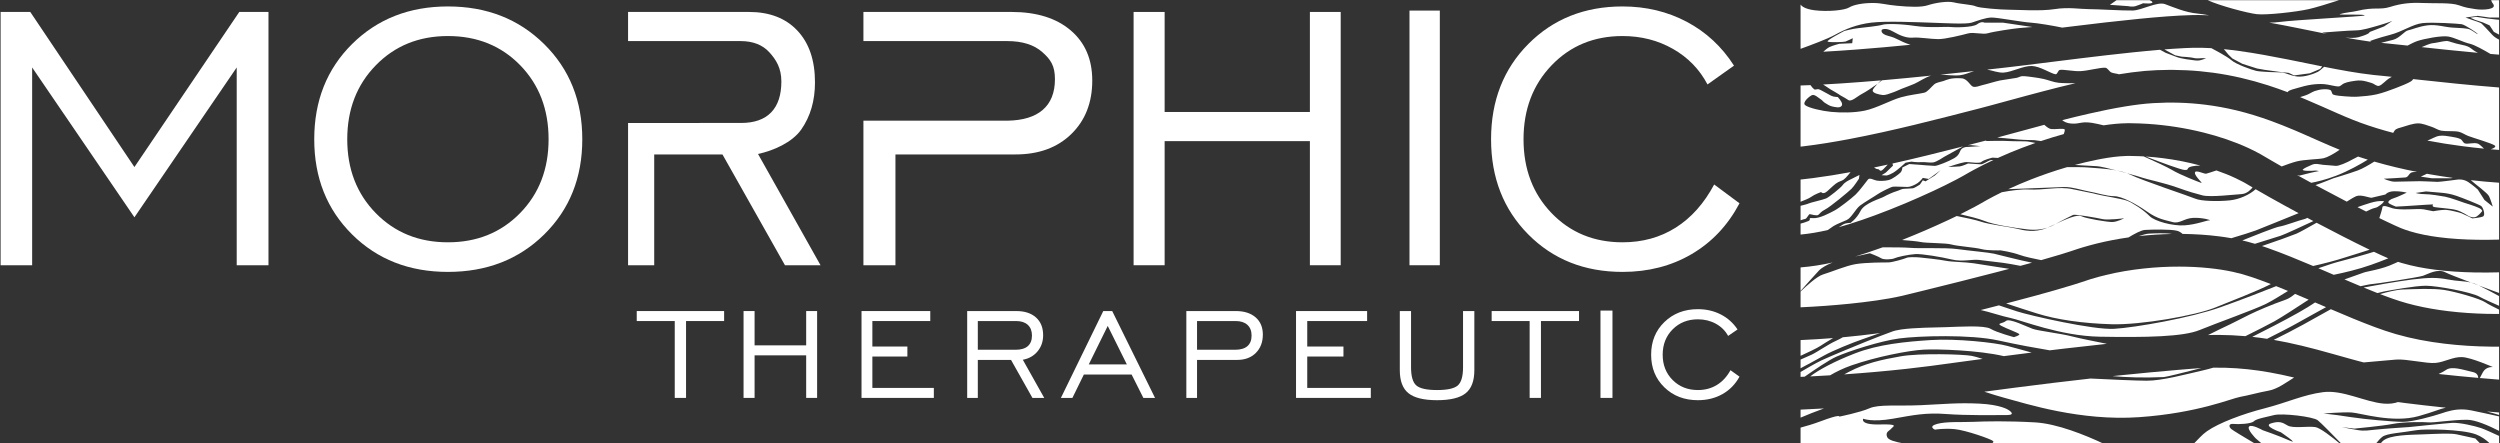 <svg version="1.2" baseProfile="tiny-ps" xmlns="http://www.w3.org/2000/svg" viewBox="0 0 1680 298" width="1680" height="298">
	<rect x="0" y="0" width="1680" height="298" fill="#333333" stroke="none"/>
	<title>morphic white-svg</title>
	<style>
		tspan { white-space:pre }
		.shp0 { fill: none } 
		.shp1 { fill: #ffffff } 
	</style>
	<path id="MorphicTx-Logo---White" class="shp0" d="M-30 -40L1697.65 -40L1697.65 332.68L-30 332.68L-30 -40Z" />
	<g id="Layer">
		<path id="Layer" class="shp1" d="M0.41 178.24L0.41 8.03L20.34 8.03L90.33 112.26L160.8 8.03L180.42 8.03L180.42 178.24L159.07 178.24L159.07 45.34L90.33 146.02L21.6 45.34L21.6 178.24L0.41 178.24L0.41 178.24Z" />
		<path id="Layer" fill-rule="evenodd" class="shp1" d="M301 182.72C274.99 182.72 253.52 174.31 236.58 157.51C219.64 140.7 211.17 119.4 211.17 93.6C211.17 67.7 219.67 46.35 236.65 29.54C253.65 12.73 275.09 4.33 301 4.33C327.01 4.33 348.56 12.76 365.66 29.62C382.75 46.47 391.3 67.8 391.3 93.6C391.3 119.4 382.78 140.7 365.74 157.51C348.69 174.31 327.12 182.72 301 182.72ZM301 162.83C320.51 162.83 336.66 156.3 349.46 143.25C362.25 130.19 368.65 113.64 368.65 93.6C368.65 73.45 362.28 56.86 349.53 43.8C336.79 30.75 320.61 24.22 301 24.22C281.49 24.22 265.34 30.77 252.55 43.88C239.75 56.98 233.35 73.56 233.35 93.6C233.35 113.64 239.75 130.19 252.55 143.25C265.34 156.3 281.49 162.83 301 162.83Z" />
		<path id="Layer" fill-rule="evenodd" class="shp1" d="M580.22 27.61L580.22 8.03L679.65 8.03C696.51 8.03 709.78 12.14 719.46 20.37C729.15 28.59 734 39.84 734 54.13C734 68.93 729.31 80.91 719.93 90.06C710.56 99.2 698.08 103.78 682.48 103.78L601.74 103.78L601.74 178.24L580.22 178.24L580.22 81.11L675.78 81.11C676.32 81.11 676.86 81.1 677.4 81.09C687.49 80.87 695.2 78.51 700.52 74.02C706.12 69.29 708.92 62.35 708.92 53.2C708.92 44.26 706.12 40.07 700.52 35.09C694.92 30.1 687.03 27.61 676.88 27.61L601.74 27.61L601.74 27.61L580.22 27.61L580.22 27.61Z" />
		<path id="Layer" fill-rule="evenodd" class="shp1" d="M422.06 27.61L422.06 8.03L503.28 8.03C517.14 8.03 528 12.22 535.87 20.6C543.74 28.98 547.67 40.56 547.67 55.36C547.67 67.7 544.59 78.26 538.43 87.05C532.27 95.84 519.49 101.31 509.39 103.47L551.4 178.24L527.5 178.24L485.49 103.78L439.63 103.78L439.63 178.24L422.06 178.24L422.06 82.64L498.01 82.63C506.9 82.63 513.64 80.26 518.21 75.54C522.79 70.81 525.08 63.87 525.08 54.72C525.08 45.78 521.53 40.07 516.96 35.09C512.38 30.1 505.94 27.61 497.65 27.61L439.63 27.61L439.65 27.61L422.06 27.61L422.06 27.61Z" />
		<path id="Layer" class="shp1" d="M761.78 178.24L761.78 8.03L782.63 8.03L782.63 75.25L880.25 75.25L880.25 8.03L900.95 8.03L900.95 178.24L880.25 178.24L880.25 94.84L782.63 94.84L782.63 178.24L761.78 178.24L761.78 178.24Z" />
		<path id="Layer" class="shp1" d="M947.18 7.11L967.56 7.11L967.56 178.24L947.18 178.24L947.18 7.11Z" />
		<path id="Layer" class="shp1" d="M1151.93 123.98L1168.95 136.62C1161.11 151.42 1150.38 162.8 1136.76 170.77C1123.15 178.74 1107.68 182.72 1090.35 182.72C1064.76 182.72 1043.64 174.31 1026.98 157.51C1010.33 140.7 1002 119.4 1002 93.6C1002 67.7 1010.35 46.35 1027.06 29.54C1043.77 12.73 1064.87 4.33 1090.35 4.33C1106.13 4.33 1120.52 7.78 1133.52 14.66C1146.51 21.55 1157.09 31.36 1165.24 44.11L1147.44 56.75C1142.08 46.58 1134.34 38.61 1124.23 32.86C1114.12 27.1 1102.83 24.22 1090.35 24.22C1071.16 24.22 1055.28 30.77 1042.69 43.88C1030.11 56.98 1023.81 73.56 1023.81 93.6C1023.81 113.64 1030.11 130.19 1042.69 143.25C1055.28 156.3 1071.16 162.83 1090.35 162.83C1103.76 162.83 1115.67 159.54 1126.09 152.96C1136.51 146.38 1145.12 136.72 1151.93 123.98Z" />
	</g>
	<g id="Layer">
		<path id="Layer" class="shp1" d="M453.43 267.39L453.43 215.74L427.89 215.74L427.89 209.03L486.61 209.03L486.61 215.74L461.02 215.74L461.02 267.39L453.43 267.39L453.43 267.39Z" />
		<path id="Layer" class="shp1" d="M499.67 267.39L499.67 209.03L507.08 209.03L507.08 232.08L541.75 232.08L541.75 209.03L549.1 209.03L549.1 267.39L541.75 267.39L541.75 238.79L507.08 238.79L507.08 267.39L499.67 267.39L499.67 267.39Z" />
		<path id="Layer" class="shp1" d="M578.94 267.39L578.94 209.03L625.14 209.03L625.14 215.74L586.23 215.74L586.23 232.87L609.76 232.87L609.76 239.59L586.23 239.59L586.23 260.68L627.54 260.68L627.54 267.39L578.94 267.39L578.94 267.39Z" />
		<path id="Layer" fill-rule="evenodd" class="shp1" d="M649.95 267.39L649.95 209.03L682.95 209.03C688.58 209.03 692.99 210.47 696.19 213.34C699.39 216.21 700.99 220.18 700.99 225.26C700.99 229.49 699.74 233.11 697.24 236.12C694.73 239.13 691.43 241.01 687.33 241.75L701.72 267.39L693.79 267.39L679.41 241.86L657.09 241.86L657.09 267.39L649.95 267.39ZM682.48 235.04C686.1 235.04 688.83 234.23 690.69 232.61C692.55 230.98 693.48 228.61 693.48 225.47C693.48 222.41 692.55 220.02 690.69 218.31C688.83 216.6 686.22 215.74 682.85 215.74L657.09 215.74L657.09 235.04L682.48 235.04Z" />
		<path id="Layer" fill-rule="evenodd" class="shp1" d="M741.4 209.03L747.4 209.03L776.18 267.39L768.34 267.39L760.45 251.69L728.35 251.69L720.66 267.39L712.93 267.39L741.4 209.03ZM731.66 244.87L757.24 244.87L744.4 219.02L731.66 244.87Z" />
		<path id="Layer" fill-rule="evenodd" class="shp1" d="M797.22 267.39L797.22 209.03L830.46 209.03C836.09 209.03 840.53 210.44 843.77 213.26C847.01 216.08 848.63 219.94 848.63 224.84C848.63 229.91 847.06 234.02 843.93 237.16C840.79 240.29 836.62 241.86 831.4 241.86L804.41 241.86L804.41 267.39L797.22 267.39ZM829.98 235.04C833.62 235.04 836.38 234.23 838.26 232.61C840.13 230.98 841.06 228.61 841.06 225.47C841.06 222.41 840.13 220.02 838.26 218.31C836.38 216.6 833.75 215.74 830.35 215.74L804.41 215.74L804.41 235.04L829.98 235.04Z" />
		<path id="Layer" class="shp1" d="M870.93 267.39L870.93 209.03L918.7 209.03L918.7 215.74L878.47 215.74L878.47 232.87L902.8 232.87L902.8 239.59L878.47 239.59L878.47 260.68L921.18 260.68L921.18 267.39L870.93 267.39L870.93 267.39Z" />
		<path id="Layer" class="shp1" d="M948.22 209.03L948.22 246.83C948.22 252.89 949.4 256.95 951.76 259.02C954.13 261.08 958.78 262.11 965.72 262.11C972.65 262.11 977.29 261.08 979.64 259.02C981.99 256.95 983.16 252.89 983.16 246.83L983.16 209.03L990.76 209.03L990.76 248.78C990.76 255.98 988.82 261.13 984.93 264.25C981.04 267.37 974.63 268.93 965.72 268.93C956.8 268.93 950.4 267.37 946.51 264.25C942.62 261.13 940.67 255.98 940.67 248.78L940.67 209.03L948.22 209.03L948.22 209.03Z" />
		<path id="Layer" class="shp1" d="M1027.92 267.39L1027.92 215.74L1002.39 215.74L1002.39 209.03L1061.11 209.03L1061.11 215.74L1035.52 215.74L1035.52 267.39L1027.92 267.39Z" />
		<path id="Layer" class="shp1" d="M1075.52 208.71L1083.58 208.71L1083.58 267.39L1075.52 267.39L1075.52 208.71Z" />
		<path id="Layer" class="shp1" d="M1162.9 248.78L1168.95 253.12C1166.16 258.19 1162.34 262.1 1157.5 264.83C1152.66 267.56 1147.15 268.93 1140.99 268.93C1131.89 268.93 1124.37 266.05 1118.45 260.28C1112.52 254.52 1109.56 247.22 1109.56 238.37C1109.56 229.49 1112.53 222.17 1118.48 216.4C1124.42 210.64 1131.92 207.76 1140.99 207.76C1146.6 207.76 1151.72 208.94 1156.35 211.3C1160.97 213.66 1164.73 217.03 1167.63 221.4L1161.3 225.73C1159.39 222.25 1156.64 219.51 1153.04 217.54C1149.45 215.57 1145.43 214.58 1140.99 214.58C1134.16 214.58 1128.51 216.83 1124.03 221.32C1119.56 225.81 1117.32 231.5 1117.32 238.37C1117.32 245.24 1119.56 250.92 1124.03 255.39C1128.51 259.87 1134.16 262.11 1140.99 262.11C1145.76 262.11 1150 260.98 1153.7 258.72C1157.41 256.47 1160.47 253.16 1162.9 248.78L1162.9 248.78Z" />
	</g>
	<path id="Layer" fill-rule="evenodd" class="shp1" d="M1223.4 283.13C1237.38 277.88 1235.98 279.98 1235.98 279.98C1235.98 279.98 1249.96 277.18 1256.25 274.38C1262.54 271.58 1275.12 272.98 1290.85 272.28C1306.58 271.58 1315.32 270.53 1330 271.23C1344.68 271.93 1349.57 275.43 1349.57 275.43C1349.57 275.43 1355.51 278.93 1348.52 278.93C1341.53 278.93 1321.96 279.28 1307.98 278.23C1294 277.18 1285.96 278.93 1271.98 281.38C1258 283.83 1252.06 281.38 1252.06 281.38C1252.06 281.38 1249.61 285.58 1263.24 285.23C1276.87 284.88 1271.98 286.63 1270.93 288.03C1269.88 289.43 1266.74 290.13 1268.14 293.63C1269 295.79 1273.47 296.88 1279.57 298.06L1209.98 298.06L1209.98 287.36C1214.02 286.27 1218.54 284.95 1223.4 283.13ZM1338.75 298.06C1339.43 297.33 1339.74 296.73 1339.44 296.43C1338.04 295.03 1320.91 289.08 1313.57 288.38C1306.23 287.68 1300.29 288.73 1300.29 288.73C1300.29 288.73 1295.4 286.63 1301.69 284.88C1307.98 283.13 1318.12 283.83 1326.15 283.48C1334.19 283.13 1348.52 282.78 1367.4 283.83C1382.52 284.67 1401.46 292.47 1413.42 298.06L1338.75 298.06ZM1483.09 289.78C1491.13 284.18 1506.86 278.23 1521.88 274.38C1536.91 270.53 1547.75 265.28 1561.03 263.54C1574.31 261.79 1589.34 270.19 1601.92 271.23C1605.8 271.56 1608.95 271.05 1611.45 270.19C1613.69 270.5 1615.56 270.75 1616.44 270.86C1624.63 271.89 1632.82 272.83 1641.03 273.69C1641.89 273.77 1642.75 273.86 1643.61 273.95C1639.4 274.82 1635.66 276.74 1625.34 279.63C1607.87 284.53 1586.2 277.53 1580.25 277.18C1574.31 276.83 1561.38 277.88 1561.38 277.88L1568.58 278.72C1568.58 278.72 1570.82 278.93 1579.9 280.33C1588.99 281.73 1608.22 283.48 1614.85 283.48C1621.5 283.48 1635.13 279.63 1640.37 277.88C1644.67 276.44 1649.68 274.78 1656.17 275.19C1656.8 275.25 1657.43 275.31 1658.06 275.36C1658.89 275.47 1659.76 275.6 1660.64 275.78C1665.49 276.75 1673.34 278.47 1679.38 279.82L1679.38 289.55C1672.43 286.02 1663.44 282.08 1657.85 282.08C1647.71 282.08 1635.48 284.18 1631.98 283.83C1628.49 283.48 1614.85 283.48 1607.87 284.88C1600.88 286.28 1582 288.03 1582 288.03L1573.61 286.98C1573.61 286.98 1584.73 289.36 1587.52 289.36C1590.32 289.36 1590.04 289.43 1596.33 288.73C1602.62 288.03 1619.05 286.98 1619.05 286.98C1619.05 286.98 1642.47 284.53 1647.71 284.18C1652.95 283.83 1663.09 286.28 1667.28 287.68C1669.38 288.38 1674.65 290.75 1679.38 292.94L1679.38 298.06L1673.26 298.06C1670.72 295.65 1667.5 293.25 1663.79 291.88C1654.35 288.38 1629.47 288.15 1623.94 289.08C1612.76 290.97 1603.95 291.18 1600.81 293.63C1599.47 294.67 1597.95 296.41 1596.65 298.06L1573.31 298.06C1567.9 292.49 1559.61 284.04 1557.54 282.43C1554.39 279.98 1533.77 277.53 1528.18 278.93C1522.58 280.33 1516.29 281.38 1514.54 283.13C1512.8 284.88 1504.06 285.23 1500.91 284.88C1497.77 284.53 1497.42 286.63 1499.51 288.38C1500.54 289.24 1507.97 293.72 1515.27 298.06L1474.31 298.06C1477.12 295.34 1479.61 292.2 1483.09 289.78ZM1515.94 294.68C1515.94 294.68 1509.65 288.38 1511.4 286.63C1513.15 284.88 1520.48 289.08 1520.48 289.08C1520.48 289.08 1531.67 292.93 1538.66 296.08C1545.65 299.22 1532.72 290.48 1532.72 290.48C1532.72 290.48 1520.48 286.28 1526.08 284.53C1531.67 282.78 1533.77 283.83 1537.26 285.93C1540.76 288.03 1550.54 286.28 1555.79 286.98C1559.04 287.41 1566.86 293.5 1572.34 298.06L1519.91 298.06L1515.94 294.68ZM1599.88 298.06C1600.15 297.44 1600.68 296.78 1601.57 296.08C1606.47 292.23 1619.05 292.23 1628.49 291.88C1637.92 291.53 1646.72 291 1650.86 291.88C1657.5 293.28 1663.44 294.68 1663.44 294.68L1666.7 298.06L1599.88 298.06ZM1495.47 247.13C1505.46 247.42 1515.42 248.51 1525.26 250.26C1530.76 251.23 1536.21 252.41 1541.63 253.71C1536.44 256.97 1530.37 261.45 1524.68 262.49C1516.99 263.89 1511.4 265.63 1505.46 266.68C1499.51 267.73 1477.15 277.53 1437.65 280.33C1398.15 283.13 1361.46 271.23 1347.12 267.38C1342.99 266.27 1338.27 264.78 1333.48 263.23C1340.28 262.32 1347.07 261.42 1353.88 260.54C1370.85 258.35 1387.83 256.27 1404.83 254.37C1417.35 254.98 1435.85 255.84 1442.54 255.84C1453.03 255.84 1468.41 251.64 1480.64 248.84C1483 248.3 1485.25 247.69 1487.33 247.07C1490.05 247.03 1492.76 247.05 1495.47 247.13ZM1225.69 274.48C1220.22 276.43 1214.56 278.72 1209.98 280.65L1209.98 275.27C1215.22 275.04 1220.46 274.78 1225.69 274.48ZM1671.16 276.52C1673.9 276.75 1676.63 276.96 1679.38 277.18L1679.38 278.85C1676.93 278.09 1674.13 277.28 1671.16 276.52ZM1479.33 247.34C1467.68 250.32 1455.59 253.32 1454.08 253.39C1440.03 254.02 1428.56 253.52 1419.61 252.76C1421.8 252.53 1423.98 252.3 1426.17 252.08C1438.62 250.8 1451.07 249.63 1463.54 248.57C1466.29 248.34 1469.05 248.11 1471.8 247.89C1474.31 247.68 1476.82 247.48 1479.33 247.34Z" />
	<path id="Layer" fill-rule="evenodd" class="shp1" d="M1566.34 207.78C1560.62 210.97 1553.18 215.12 1547.76 218.13C1542 221.34 1533.85 225.46 1527.94 228.4C1530.94 228.92 1533.93 229.49 1536.92 230.11C1543.61 231.5 1550.24 233.13 1556.84 234.88C1564.45 236.91 1572.01 239.1 1579.6 241.2C1581.37 241.69 1583.15 242.17 1584.93 242.65C1586.09 242.95 1587.25 243.25 1588.42 243.55C1595.34 242.92 1605.67 242 1610.12 241.64C1617.11 241.08 1630.53 244.45 1636.68 243.89C1642.83 243.33 1648.42 239.68 1654.58 239.97C1660.73 240.25 1675.26 246.68 1675.26 246.68C1675.26 246.68 1670.79 246.12 1668.55 250.04C1667.91 251.18 1667.17 252.6 1666.44 254.04C1670.21 254.37 1673.98 254.68 1677.76 254.98L1679.38 255.11L1679.38 232.97C1677.5 232.98 1675.61 232.97 1673.74 232.94C1663.4 232.82 1653.05 232.19 1642.79 230.96C1631.73 229.64 1620.72 227.61 1610.02 224.52C1605.26 223.14 1600.57 221.54 1595.93 219.82C1591.14 218.04 1586.39 216.15 1581.65 214.22C1576.53 212.12 1571.43 209.96 1566.34 207.78ZM1638.72 251.32C1647.6 252.28 1656.49 253.15 1665.38 253.94C1665.29 252.18 1664.39 250.63 1661.84 250.04C1654.58 248.36 1647.58 245.85 1643.67 248.64C1642.38 249.57 1640.56 250.49 1638.72 251.32ZM1277.66 221.4C1276.33 221.66 1275 221.91 1273.67 222.15C1273.04 222.3 1272.48 222.47 1271.98 222.65C1264.99 225.17 1260.8 226.85 1253.81 229.64C1246.82 232.44 1229.2 239.72 1223.89 242.24C1220.02 244.08 1213.33 247.99 1209.98 249.98L1209.98 253.25C1210.9 253.21 1211.81 253.17 1212.72 253.13C1219.74 248.22 1229.2 241.85 1233.96 239.72C1242.07 236.08 1263.6 229.08 1276.46 227.41C1289.32 225.73 1323.99 224.6 1343.01 228.81C1356.61 231.81 1367.78 233.81 1377.44 235.42C1380.76 235.02 1384.09 234.62 1387.41 234.23C1396.88 233.11 1406.35 232.05 1415.82 231.05C1409.39 229.73 1398.03 227.54 1392.21 226.03C1384.66 224.07 1369.85 222.37 1365.93 220.97C1362.02 219.57 1350.27 213.69 1348.04 215.65C1345.8 217.61 1341.33 217.05 1344.96 219.01C1348.6 220.97 1356.71 223.77 1356.99 224.6C1357.27 225.45 1353.35 226.56 1353.35 226.56C1353.35 226.56 1341.89 223.49 1337.69 220.97C1333.5 218.45 1316.72 219.57 1307.78 219.85C1300.65 220.07 1286.62 220.12 1277.66 221.4ZM1216.47 252.95C1220.93 252.73 1225.38 252.48 1229.83 252.21C1233.82 249.87 1238.6 247.5 1244.02 245.6C1260.8 239.72 1282.61 235.52 1292.68 234.96C1301.86 234.45 1329.64 235.34 1346.56 239.32C1352.79 238.51 1359.03 237.71 1365.28 236.92C1359.33 235.22 1352.99 233.58 1348.88 232.44C1340.77 230.2 1314.49 227.41 1297.43 228.52C1280.37 229.64 1262.48 231.32 1246.54 237.48C1232.8 242.79 1221.77 248.72 1216.47 252.95ZM1239.3 251.58C1253.31 250.61 1267.3 249.39 1281.25 247.85C1286.64 247.26 1292.03 246.6 1297.42 245.91C1302.89 245.19 1308.35 244.44 1313.81 243.69C1319.2 242.96 1324.58 242.23 1329.96 241.51L1332.33 241.19C1329.3 240.22 1326.67 239.46 1325.11 239.16C1319.24 238.04 1290.16 237.2 1277.3 239.44C1264.44 241.68 1253.25 244.2 1242.63 249.8C1241.48 250.4 1240.37 251 1239.3 251.58ZM1263.49 223.77C1262.36 223.93 1261.23 224.09 1260.1 224.24C1253.6 225.11 1247.08 225.82 1240.54 226.43C1239.82 226.5 1239.11 226.57 1238.39 226.63C1236.98 227.46 1235.36 228.34 1233.68 229.08C1228.64 231.32 1221.09 236.64 1217.46 238.32C1215.18 239.37 1212.02 240.76 1209.98 241.64L1209.98 247.47C1213.27 245.73 1220.46 241.89 1225.29 239.16C1231.72 235.52 1245.14 230.2 1251.57 227.96C1253.46 227.31 1258.01 225.7 1263.49 223.77ZM1209.98 228.53L1209.98 239.11C1213.96 237.29 1221.32 233.85 1223.33 232.44C1224.68 231.5 1228.36 229.26 1231.82 227.19C1224.55 227.76 1217.27 228.21 1209.98 228.53ZM1555.74 203.24C1553 205.1 1549.39 207.36 1544.69 210.01C1534.86 215.56 1521.71 222.25 1513.51 226.36C1516.84 226.72 1520.17 227.17 1523.49 227.68C1530.85 223.99 1539.98 219.32 1544.97 216.45C1551.11 212.91 1557.88 209.37 1563.12 206.4C1560.66 205.35 1558.2 204.29 1555.74 203.24ZM1492.32 206.41C1471.91 213.69 1434.72 220.13 1420.74 220.97C1406.76 221.81 1363.98 212.01 1355.31 209.21C1351.89 208.11 1347.42 206.61 1343.27 205.2C1342.2 205.48 1341.14 205.75 1340.07 206.03C1337.07 206.8 1334.07 207.57 1331.06 208.34C1336.8 209.57 1345.43 212.55 1351.11 213.69C1358.11 215.09 1384.55 225.77 1410.9 226.26C1442.47 226.84 1467.15 226.29 1478.06 221.81C1488.96 217.33 1514.97 208.09 1522.8 204.17C1526.98 202.08 1532.75 198.47 1537.53 195.52C1534.89 194.42 1532.23 193.34 1529.58 192.29C1520.83 195.81 1506.79 201.25 1492.32 206.41ZM1542.26 197.49C1540.28 199.12 1538.13 200.61 1536.3 201.26C1514.29 209.05 1504.34 215.37 1498.75 217.89C1495.03 219.57 1488.7 222.73 1483.82 225.16C1485.25 225.11 1486.69 225.08 1488.13 225.07C1489.02 225.06 1489.92 225.06 1490.81 225.06C1496.86 225.1 1502.89 225.37 1508.92 225.9C1516 222.38 1524.47 218.12 1528.47 215.89C1532.91 213.42 1543.47 206.58 1551.4 201.37L1549.53 200.57C1547.11 199.54 1544.69 198.51 1542.26 197.49ZM1348.15 203.94C1354.71 206.11 1362.5 208.66 1368.73 210.61C1382.15 214.81 1399.49 217.33 1419.06 217.89C1438.63 218.45 1475.41 212.01 1488.55 206.69C1500.57 201.83 1516.9 195.56 1526.02 190.89C1523.71 189.99 1521.4 189.12 1519.08 188.28C1514.9 186.76 1510.68 185.33 1506.39 184.13C1504.52 183.61 1502.62 183.15 1500.71 182.73C1495.42 181.57 1490.04 180.76 1484.65 180.2C1477.98 179.5 1471.28 179.18 1464.58 179.17C1456.49 179.15 1448.4 179.58 1440.36 180.46C1431.88 181.38 1423.46 182.79 1415.17 184.79C1411.69 185.63 1408.24 186.56 1404.82 187.62C1402.56 188.32 1400.33 189.09 1398.1 189.83C1396.72 190.28 1395.33 190.72 1393.95 191.16C1385.47 193.79 1376.92 196.2 1368.36 198.55C1361.63 200.39 1354.89 202.18 1348.15 203.94Z" />
	<path id="Layer" fill-rule="evenodd" class="shp1" d="M1614.88 194.54C1623.27 194.26 1634.73 193.7 1642.28 194.82C1649.83 195.94 1666.61 200.7 1670.24 203.22C1671.89 204.35 1675.69 206.29 1679.38 208.07L1679.38 210.99C1676.59 211 1673.8 210.97 1671.02 210.9C1662.46 210.7 1653.9 210.14 1645.39 209.12C1637.67 208.2 1630 206.9 1622.45 205.07C1619.21 204.29 1615.99 203.4 1612.82 202.4C1609.22 201.26 1605.66 199.99 1602.12 198.66C1601.22 198.32 1600.32 197.98 1599.42 197.63C1604.14 196.24 1610.33 194.69 1614.88 194.54ZM1225 184.46C1230.59 182.79 1240.38 178.58 1247.09 177.47C1253.8 176.35 1266.11 176.35 1268.9 176.35C1271.7 176.35 1280.09 173.83 1281.21 173.27C1282.32 172.71 1286.8 172.71 1289.87 172.99C1292.95 173.27 1303.29 174.39 1307.49 175.23C1311.68 176.07 1320.63 176.07 1326.22 176.91C1330.89 177.61 1343.53 179.67 1350.19 180.66C1347.73 181.31 1345.26 181.96 1342.8 182.61C1325.81 187.04 1308.78 191.29 1291.74 195.49C1287.27 196.59 1282.8 197.7 1278.33 198.77C1272.63 200.08 1266.87 201.06 1261.09 201.9C1255.09 202.77 1249.07 203.48 1243.04 204.1C1232.05 205.21 1221.02 206.01 1209.98 206.51L1209.98 195.9C1213.84 192.2 1221.04 185.66 1225 184.46ZM1621.03 187.82C1632.49 186.42 1637.81 186.42 1645.08 187.82C1651.12 188.99 1656 188.8 1660.37 189.82C1662.14 190.49 1663.94 191.17 1665.71 191.83C1669.76 193.74 1675.56 196.89 1679.38 198.97L1679.38 205.51C1674.47 203.37 1668.85 200.84 1666.05 199.3C1660.46 196.22 1637.53 192.02 1630.26 192.02C1622.99 192.02 1605.93 195.1 1601.74 195.94C1600.62 196.16 1599.17 196.52 1597.64 196.94C1594.54 195.72 1591.45 194.47 1588.37 193.2C1593.13 192.32 1611.14 189.03 1621.03 187.82ZM1614.08 176.76C1621.25 178.86 1628.61 180.24 1636.01 181.2C1645.01 182.37 1654.09 182.92 1663.16 183.09C1668.56 183.19 1673.97 183.16 1679.38 183.01L1679.38 196.89C1675.98 195.64 1670.95 193.79 1665.71 191.83C1664.66 191.33 1663.72 190.91 1662.97 190.62C1662.12 190.29 1661.26 190.03 1660.37 189.82C1652.45 186.84 1645.15 184 1643.4 183.06C1638.07 180.22 1631.65 184.18 1628.3 185.31C1624.94 186.42 1595.59 190.9 1593.91 190.9C1592.94 190.9 1589.55 191.65 1586.27 192.33C1583.7 191.26 1581.13 190.17 1578.56 189.08C1577.54 188.65 1576.52 188.21 1575.49 187.77C1581.3 185.75 1587.23 183.66 1588.34 183.21C1590.63 182.29 1600.42 181.13 1608.74 177.2C1609.72 176.74 1610.63 176.33 1611.48 175.96C1612.35 176.24 1613.21 176.51 1614.08 176.76ZM1222.21 181.94C1219.15 185.2 1213.35 191.72 1209.98 195.52L1209.98 179.7C1217.25 179.13 1224.47 177.96 1231.58 176.38C1228.3 177.67 1224.45 179.56 1222.21 181.94ZM1595.28 169.2C1596.82 169.93 1598.35 170.65 1599.89 171.36C1601.43 172.07 1602.98 172.78 1604.55 173.43L1604.94 173.59C1601.19 175.14 1596.89 176.73 1593.31 177.99C1584.94 180.95 1575.61 183.17 1568.26 184.67C1564.81 183.18 1561.37 181.71 1557.93 180.24C1562.12 178.87 1566.09 177.55 1567.06 177.19C1569.3 176.35 1581.89 173.27 1591.11 170.47L1595.28 169.2ZM1574.31 158.82C1580.3 161.88 1586.32 164.89 1592.38 167.81C1587.91 169.34 1581.61 171.15 1576.85 172.71C1569.13 175.24 1560.97 177.28 1554.42 178.75C1549.47 176.65 1544.5 174.58 1539.51 172.58C1534.19 170.44 1528.85 168.38 1523.45 166.49C1522.31 166.1 1521.17 165.71 1520.03 165.33C1528.78 162.39 1540.59 158.15 1543.2 157.03C1545.6 156 1552.06 152.37 1556.73 149.69C1562.57 152.78 1568.42 155.82 1574.31 158.82ZM1283.72 166.55C1290.43 167.11 1307.21 166.27 1315.32 167.39C1323.43 168.51 1336.29 169.63 1339.92 170.47C1342.73 171.12 1356.7 174.77 1365.5 176.53C1362.9 177.24 1360.31 177.95 1357.71 178.65C1353.74 177.87 1349.14 177.03 1346.07 176.63C1339.64 175.79 1334.33 175.23 1329.86 174.67C1325.38 174.11 1318.67 176.07 1311.68 174.39C1304.69 172.71 1291.55 170.47 1287.08 170.75C1282.6 171.03 1274.77 172.71 1273.1 173.55C1271.42 174.39 1265.83 174.67 1264.15 173.55C1262.47 172.43 1256.6 170.19 1256.6 170.19L1246.74 172.36C1249.28 171.6 1251.81 170.79 1254.33 169.96C1257.96 168.77 1261.57 167.51 1265.16 166.21C1271.4 166.18 1279.78 166.22 1283.72 166.55ZM1402.84 112.53C1406.68 112.91 1415.04 113.17 1422.43 114.56C1424.75 115.16 1427.13 115.8 1429.36 116.41C1430.06 116.68 1430.73 116.97 1431.36 117.28C1439.19 121.2 1471.34 131.84 1475.26 133.52C1479.17 135.2 1490.36 135.48 1498.47 134.64C1504.92 133.97 1511.73 130.82 1515.79 127.16C1518.8 128.91 1521.82 130.63 1524.84 132.34C1531.42 136.04 1538.03 139.67 1544.67 143.25C1534.71 147.24 1519.95 153.32 1516.08 154.79C1513.16 155.9 1505.98 158.12 1499.48 160.07C1496.77 159.59 1494.04 159.18 1491.32 158.84C1483.15 157.79 1474.93 157.29 1466.7 157.19C1465.64 156.25 1464.39 155.43 1462.95 155.07C1458.48 153.95 1446.18 154.23 1441.42 154.51C1438.89 154.66 1434.2 157.21 1430.38 159.54C1423.21 160.56 1416.08 161.91 1409.05 163.64C1405.78 164.45 1402.53 165.35 1399.3 166.31C1398.34 166.61 1397.38 166.91 1396.42 167.21C1394.69 167.77 1392.98 168.37 1391.25 168.93C1389.04 169.66 1386.82 170.35 1384.59 171.03C1380.29 172.34 1375.98 173.59 1371.66 174.81C1367.03 173.9 1360.49 172.5 1357.26 171.31C1351.95 169.35 1344.4 168.23 1344.4 168.23C1344.4 168.23 1335.73 168.51 1331.54 167.39C1327.34 166.27 1315.32 165.43 1311.4 164.31C1307.49 163.19 1294.63 163.47 1290.71 162.63C1288.32 162.12 1282.39 161.61 1278.13 161.29C1283.29 159.24 1288.42 157.12 1293.52 154.93C1299 152.57 1304.45 150.12 1309.86 147.58C1311.55 146.78 1313.23 145.98 1314.92 145.16C1320.9 146.35 1328 147.87 1330.97 148.91C1336.57 150.87 1350.83 152.55 1355.3 153.67C1359.7 154.77 1367.34 156.69 1375.84 153.03C1377.82 152.39 1379.22 151.69 1379.98 151.25C1380.26 151.09 1380.71 150.84 1381.28 150.53C1388.58 147.16 1395.92 143.91 1398.64 145.28C1402 146.95 1415.98 149.2 1419.33 149.2C1422.69 149.2 1427.44 146.68 1427.44 146.68C1427.44 146.68 1416.54 148.07 1412.9 147.24C1409.27 146.4 1394.56 143.85 1393.16 144.41C1391.97 144.89 1384.61 148.73 1381.28 150.53C1379.59 151.31 1377.9 152.1 1376.27 152.83C1376.13 152.9 1375.98 152.97 1375.84 153.03C1372.74 154.02 1368.2 154.83 1362.4 154.15C1352.89 153.03 1339.65 150.96 1333.5 148.44C1329.75 146.91 1322.45 145.13 1317.34 143.97C1320.55 142.38 1323.74 140.75 1326.9 139.05C1327.89 138.52 1328.86 137.98 1329.84 137.44C1331.74 136.36 1333.63 135.25 1335.54 134.2C1338.48 132.58 1341.46 131.03 1344.47 129.55C1344.72 129.43 1344.96 129.31 1345.21 129.18C1351.09 128.08 1358.16 127.06 1363.25 127.34C1373.6 127.9 1383.62 125.14 1392.57 127.09C1401.52 129.05 1406.26 129.71 1409.05 130.56C1411.85 131.39 1425.84 133.52 1429.48 134.92C1433.11 136.32 1440.43 141.03 1444.66 145.33C1447.82 148.54 1459.88 151.99 1467.99 151.43C1476.1 150.87 1482.81 148.07 1484.76 148.07C1486.72 148.07 1480.01 146.12 1473.86 146.4C1467.71 146.68 1464.63 150.59 1459.88 149.2C1455.13 147.8 1450.37 147.51 1442.82 142.2C1435.27 136.88 1425.77 131.84 1420.73 131.84C1415.7 131.84 1407.87 129.32 1404.23 128.76C1400.6 128.2 1391.93 125.4 1386.9 125.68C1381.86 125.96 1356.7 126.8 1350.55 127.08C1350.19 127.1 1349.82 127.13 1349.44 127.17C1354.57 124.79 1359.77 122.58 1365.03 120.52C1372.42 117.64 1379.93 115.05 1387.53 112.78C1388.06 112.63 1388.6 112.47 1389.13 112.31C1394.77 112.3 1400.59 112.3 1402.84 112.53ZM1554.58 148.56C1547.68 151.74 1535.64 157.41 1532.58 158.43C1530.39 159.16 1522.46 161.63 1515.34 163.83C1513.59 163.3 1511.82 162.8 1510.05 162.35C1508.97 162.07 1507.9 161.81 1506.82 161.56C1514.49 158.47 1529.08 152.68 1531.74 152.27C1535.37 151.72 1544.88 148.07 1548.51 147.24C1549.22 147.07 1549.89 146.77 1550.52 146.4C1551.87 147.12 1553.23 147.84 1554.58 148.56ZM1443.66 157.03C1447.7 156.76 1455.11 156.49 1459.4 157.23C1452 157.39 1444.6 157.86 1437.25 158.67C1439.93 157.79 1442.34 157.12 1443.66 157.03ZM1408.32 107.51C1413.72 106.4 1419.19 105.49 1424.7 105.04C1426.06 104.93 1427.43 104.85 1428.8 104.81C1429.74 104.79 1430.68 104.79 1431.62 104.8C1433.57 104.82 1435.51 104.86 1437.46 104.94C1438.49 104.99 1439.52 105.04 1440.55 105.1C1447.5 108.2 1456.38 112.27 1459.6 114.21C1465.19 117.56 1477.5 122.32 1479.17 122.88C1480.85 123.44 1474.98 118.69 1474.98 116.17C1474.98 113.65 1481.13 117 1482.53 116.73C1483.26 116.58 1486.49 115.52 1489.43 114.54C1493.89 116.08 1498.28 117.82 1502.54 119.84C1504.16 120.6 1505.75 121.4 1507.33 122.24C1507.93 122.57 1508.52 122.89 1509.11 123.23C1510.66 124.11 1512.19 125.04 1513.73 125.95C1512.75 127.21 1510.05 130.22 1506.29 130.44C1501.54 130.72 1485.32 132.68 1480.01 131.28C1474.7 129.88 1471.62 129.04 1462.95 125.96C1454.29 122.88 1442.26 120.36 1440.03 119.52C1439.12 119.18 1434.66 117.87 1429.36 116.41C1427.3 115.64 1424.92 115.03 1422.43 114.56C1416.69 113.07 1411.28 111.8 1409.27 111.69C1406.81 111.54 1400.17 111.17 1394.32 110.85C1398.95 109.6 1403.62 108.47 1408.32 107.51ZM1453.38 106.28C1461.91 107.36 1470.37 109 1478.68 111.25C1477.57 111.25 1476.51 111.3 1475.54 111.41C1467.43 112.25 1472.18 114.48 1467.99 114.21C1465.38 114.03 1451.82 108.98 1441.96 105.19C1445.78 105.43 1449.59 105.8 1453.38 106.28Z" />
	<path id="Layer" fill-rule="evenodd" class="shp1" d="M1624.27 115.53C1623.37 115.58 1622.59 115.62 1622.01 115.62C1618.66 115.62 1618.94 118.97 1616.42 119.25C1613.9 119.53 1601.88 120.1 1601.88 120.1C1601.88 120.1 1606.24 122.1 1609.22 122.1C1612.19 122.1 1626.17 121.76 1626.17 121.76C1626.17 121.76 1636.93 122.1 1637.96 122.22C1638.99 122.33 1651.65 120.66 1651.65 120.66C1651.65 120.66 1655.29 120.1 1658.64 122.33C1662 124.57 1665.07 127.37 1665.07 127.37L1669.55 134.37L1675.14 138.85C1675.14 138.85 1673.74 134.09 1672.62 131.85C1671.5 129.61 1663.67 124.01 1660.88 121.49C1660.71 121.35 1660.55 121.2 1660.4 121.07C1666.71 121.77 1673.04 122.35 1679.38 122.79L1679.38 161.01C1674.53 161.15 1669.68 161.19 1664.84 161.12C1656.15 160.99 1647.46 160.51 1638.84 159.39C1632.24 158.53 1625.65 157.31 1619.27 155.36C1617.28 154.75 1615.3 154.06 1613.36 153.28C1611.91 152.69 1610.49 152.04 1609.07 151.38C1607.02 150.44 1604.98 149.47 1602.94 148.5C1601.59 147.85 1600.25 147.2 1598.9 146.55C1599.45 144.93 1600.79 140.85 1600.97 139.3C1601.2 137.35 1605.55 139.3 1607.84 139.99C1610.13 140.68 1614.6 140.79 1618.26 140.68C1621.93 140.56 1626.62 140.33 1628.69 140.68C1630.75 141.02 1635.1 141.94 1635.1 141.94C1635.1 141.94 1640.71 140.91 1643.57 141.02C1646.44 141.14 1652.96 142.86 1654.11 143.32C1655.26 143.77 1661.44 146.76 1661.44 146.76C1661.44 146.76 1666.71 146.3 1668.54 145.49C1670.38 144.69 1668.77 139.42 1667.28 138.39C1665.79 137.35 1654.8 133 1650.79 131.62C1646.78 130.25 1643.46 129.79 1640.94 129.56C1638.42 129.33 1630.29 128.64 1630.29 128.64L1623.3 129.67C1623.3 129.67 1625.59 130.47 1629.37 130.47C1633.15 130.47 1640.14 131.62 1643.23 132.2C1646.32 132.77 1655.83 136.21 1655.83 136.21C1655.83 136.21 1663.39 138.5 1665.91 139.76C1668.43 141.02 1667.97 141.94 1667.97 141.94C1667.97 141.94 1666.36 144.12 1664.3 145.49C1662.24 146.87 1659.04 145.26 1659.04 145.26C1659.04 145.26 1654.34 142.17 1650.68 141.14C1647.01 140.1 1638.53 139.65 1636.13 139.19C1633.72 138.73 1635.1 137.35 1635.1 137.35C1635.1 137.35 1625.36 137.81 1623.53 138.04C1621.7 138.27 1610.02 138.84 1610.02 138.84C1610.02 138.84 1605.78 137.24 1605.09 136.32C1604.41 135.4 1606.35 133.8 1608.53 133.23C1610.7 132.65 1617.35 129.44 1617.35 129.44C1617.35 129.44 1613.34 128.41 1608.87 128.52C1604.41 128.64 1603.03 130.7 1603.03 130.7C1603.03 130.7 1595.01 132.65 1593.75 132.88C1592.49 133.11 1586.54 130.47 1583.33 131.85C1581.79 132.51 1579.26 134.06 1577.03 135.5C1570 131.86 1562.99 128.15 1556.01 124.39C1559.85 123.14 1568.05 119.81 1568.05 119.81C1568.05 119.81 1578.39 116.74 1584.54 114.5C1587.51 113.42 1591.84 110.9 1595.53 108.59C1605 111.34 1614.6 113.62 1624.27 115.53ZM1335.06 94.77C1335.06 94.77 1345.79 94.48 1349.66 94.77C1353.53 95.06 1361.54 94.77 1363.26 95.2C1363.97 95.38 1365.85 95.72 1367.83 96.05C1364.85 97.09 1361.88 98.18 1358.93 99.31C1353.41 101.42 1347.95 103.7 1342.56 106.14L1338.86 105.93C1338.86 105.93 1333.13 107.36 1331.52 108.79C1329.91 110.23 1323.11 108.61 1320.43 108.97C1317.74 109.33 1309.15 112.2 1309.15 112.2C1309.15 112.2 1315.06 112.02 1316.85 111.84C1318.64 111.66 1322.57 109.87 1322.57 109.87C1322.57 109.87 1329.02 110.23 1330.8 110.4C1332.6 110.58 1335.64 108.25 1337.25 107.72C1337.87 107.51 1338.72 107.49 1339.51 107.54C1335.18 109.57 1330.91 111.71 1326.7 113.98C1325.53 114.61 1324.36 115.26 1323.19 115.91C1321.82 116.69 1320.45 117.49 1319.07 118.27C1317.58 119.11 1316.07 119.92 1314.56 120.72C1309.5 123.38 1304.36 125.88 1299.18 128.3C1292.93 131.21 1286.63 134 1280.27 136.67C1273.53 139.5 1266.73 142.2 1259.87 144.73C1254.28 146.79 1248.65 148.74 1242.96 150.52C1240.55 151.27 1238.13 152 1235.7 152.67C1236.82 151.92 1237.84 151.26 1238.46 150.89C1240.62 149.64 1243.48 149.82 1243.48 149.82C1243.48 149.82 1247.59 147.13 1250.28 141.76C1252.96 136.38 1263.7 133.51 1265.85 132.26C1268 131.01 1272.47 129.04 1274.44 128.5C1276.4 127.96 1277.84 126.89 1279.45 126.89C1281.06 126.89 1284.81 126.53 1285.53 126.53C1286.25 126.53 1290.18 124.02 1290.18 124.02L1292.15 121.16L1293.94 121.87L1300.21 117.93L1304.14 114.35L1296.09 120.26L1292.15 119.54C1292.15 119.54 1290.54 121.69 1288.75 122.95C1286.96 124.2 1283.92 125.63 1281.77 125.63C1279.62 125.63 1273.72 125.27 1272.11 125.45C1270.5 125.63 1262.98 129.57 1261.55 130.65C1260.12 131.72 1252.96 135.84 1249.92 138.17C1246.88 140.5 1244.19 146.41 1240.97 147.85C1237.75 149.28 1234.35 150.53 1232.02 151.97C1231.2 152.48 1229.78 153.48 1228.3 154.57C1222.27 155.98 1216.15 157.05 1209.98 157.63L1209.98 150.27C1210.84 150.06 1213.19 149.43 1215.2 148.56C1217.71 147.49 1214.13 146.23 1218.42 146.59C1222.72 146.95 1229.88 143.01 1232.92 141.4C1235.96 139.79 1244.01 133.51 1246.88 130.83C1249.74 128.14 1254.04 122.05 1255.29 120.62C1256.54 119.18 1259.05 120.98 1261.01 121.33C1262.98 121.69 1266.56 121.69 1269.25 120.98C1271.93 120.26 1275.87 117.21 1277.12 115.96C1278.37 114.7 1278.37 112.55 1278.37 112.55L1283.03 110.23L1290.18 110.76C1290.18 110.76 1298.59 111.48 1300.21 111.48C1301.82 111.48 1309.33 108.61 1313.27 106.28C1317.2 103.96 1316.67 101.45 1318.28 100.02C1319.89 98.58 1322.04 98.76 1322.04 98.76L1330.8 98.22L1324.36 97.51L1322.22 97.6C1326.26 96.57 1330.3 95.53 1334.35 94.49L1335.06 94.77ZM1215.38 136.74C1216.28 136.2 1225.22 134.23 1227.19 133.34C1229.16 132.44 1236.86 126.35 1238.29 124.38C1239.72 122.41 1242.05 121.33 1244.19 120.26C1246.34 119.18 1249.56 117.57 1249.56 117.57L1249.21 120.08C1249.21 120.08 1245.98 125.1 1244.19 126.89C1242.4 128.68 1229.88 139.07 1226.66 140.68C1223.43 142.29 1222.9 143.73 1221.83 144.44C1220.75 145.16 1217.17 144.09 1216.28 143.91C1215.38 143.73 1214.31 146.95 1213.06 147.13C1212.35 147.23 1211.01 147.67 1209.98 148.04L1209.98 138.29C1211.91 137.83 1214.8 137.09 1215.38 136.74ZM1588.26 137.81C1590.32 137.12 1594.78 135.63 1597.42 135.29C1600.05 134.95 1602.11 135.18 1602.11 135.18C1602.11 135.18 1601.43 136.55 1599.59 137.81C1597.76 139.07 1597.76 139.3 1595.36 139.87C1594.13 140.17 1591.92 141.21 1590.05 142.15C1588.12 141.18 1586.2 140.21 1584.28 139.23L1584.24 139.21C1585.92 138.61 1587.49 138.06 1588.26 137.81ZM1240.26 119.54C1238.11 121.69 1237.39 121.33 1235.25 122.41C1233.1 123.48 1230.77 125.99 1227.91 128.5C1225.04 131.01 1223.79 129.04 1223.79 129.04C1223.79 129.04 1219.32 130.65 1217.17 132.26C1215.85 133.26 1212.42 134.66 1209.98 135.58L1209.98 120.66C1212.71 120.37 1215.43 120.05 1218.14 119.7C1226.65 118.6 1235.13 117.23 1243.57 115.67C1242.5 117.03 1241.25 118.55 1240.26 119.54ZM1587.45 106.12C1588.68 106.52 1589.92 106.91 1591.16 107.29C1586.76 110 1578.38 114.86 1569.72 118.14C1562.6 120.83 1556.82 122.18 1553.14 122.84C1549.94 121.11 1546.75 119.36 1543.56 117.6L1545.14 118.03C1545.14 118.03 1550.73 116.63 1552.97 116.07C1555.2 115.51 1558.56 114.96 1558.28 114.96C1558 114.96 1556.58 114.43 1555.2 114.67C1554.23 114.85 1546.32 115.08 1547.56 113.87C1548.62 112.85 1550.83 111.98 1553.53 110.76C1556.07 109.6 1558.56 110.48 1561.08 110.76C1563.59 111.04 1567.52 111.17 1569.48 111.45C1571.43 111.74 1577.01 109.36 1580.93 107.12C1582.01 106.49 1583.32 105.83 1584.63 105.2C1585.57 105.51 1586.51 105.81 1587.45 106.12ZM1630.86 116.77C1631.6 116.91 1632.35 117.04 1633.1 117.17C1638.17 118.06 1643.26 118.86 1648.37 119.57L1646.62 119.81L1634.31 119.81L1626.77 118.7L1630.86 116.77ZM1306.47 105.39C1306.47 105.39 1301.46 108.79 1299.13 109.15C1296.81 109.51 1294.3 108.79 1291.08 108.97C1287.86 109.15 1284.46 108.61 1284.46 108.61L1280.52 109.33C1280.52 109.33 1274.97 114.53 1272.11 116.14C1269.25 117.75 1267.82 117.93 1267.82 117.93L1264.42 117.75L1267.28 115.96L1272.11 111.3L1271.74 109.89C1287.62 106.35 1303.4 102.41 1319.16 98.39L1306.47 105.39ZM1268.57 110.59C1267.74 111.45 1266.8 112.44 1265.85 113.45C1263.16 116.32 1263.16 113.45 1261.73 113.63C1261.21 113.7 1260.29 113.21 1259.35 112.56C1261.51 112.11 1263.66 111.65 1265.82 111.19C1266.74 110.99 1267.66 110.79 1268.57 110.59ZM1403.91 76.36C1411.95 74.52 1420.04 72.85 1428.18 71.52C1434.4 70.51 1440.67 69.68 1446.96 69.3C1458.65 68.59 1470.43 68.93 1482.04 70.38C1489 71.24 1495.91 72.51 1502.72 74.14C1510.7 76.06 1518.55 78.5 1526.26 81.31C1531.58 83.25 1536.83 85.37 1542.05 87.57C1543.82 88.33 1545.6 89.09 1547.37 89.86C1551.38 91.62 1555.39 93.4 1559.39 95.17C1563.66 97.05 1567.94 98.91 1572.26 100.65C1568.49 103.29 1564 105.73 1561.63 106.28C1558 107.12 1548.49 107.12 1543.18 108.52C1540.28 109.28 1536.31 110.71 1533.29 111.85C1531.61 110.9 1529.94 109.95 1528.27 108.98C1527.19 108.36 1526.11 107.73 1525.02 107.09C1522.97 105.88 1520.93 104.63 1518.83 103.47C1516.17 102.01 1513.45 100.64 1510.69 99.37C1501.1 94.98 1491.04 91.64 1480.81 89.08C1468.51 86.01 1455.91 84.05 1443.25 83.23C1439.43 82.98 1435.62 82.86 1431.8 82.81C1431.05 82.81 1430.29 82.8 1429.53 82.81C1424.2 82.87 1418.89 83.42 1413.62 84.22C1412.34 83.92 1411.01 83.61 1409.65 83.3C1398.33 80.72 1398.48 83.59 1391.75 83.02C1388.91 82.78 1387.03 81.79 1385.82 80.73C1391.83 79.2 1397.86 77.73 1403.91 76.36ZM1378.44 86.74C1381.15 87.03 1387.02 86.02 1387.46 87.03C1387.71 87.63 1387.25 89.06 1386.84 90.1L1386.68 90.15C1381.59 91.56 1376.53 93.11 1371.52 94.79L1367.13 94.19C1367.13 94.19 1359.25 94.05 1356.67 93.77C1355.08 93.59 1347.61 92.92 1342.16 92.43L1342.55 92.32C1352.96 89.52 1363.36 86.64 1373.78 83.87C1375.19 85.18 1377.01 86.59 1378.44 86.74Z" />
	<path id="Layer" fill-rule="evenodd" class="shp1" d="M1679.38 58.79L1679.38 100.75C1677.52 100.61 1675.66 100.46 1673.8 100.3C1675.76 99.7 1677.59 98.62 1676.51 97.8C1674.46 96.24 1662.71 92.91 1658.63 91.36C1656.4 90.51 1654.4 88.95 1652.05 88.49C1649.04 87.9 1643.55 88.37 1640.54 87.82C1638.21 87.39 1636.21 85.89 1633.96 85.18C1631.35 84.37 1628 82.87 1624.88 82.9C1621.62 82.93 1617.06 84.55 1614.44 85.36C1612.58 85.94 1610.26 86.26 1609.14 87.79C1608.86 88.18 1608.53 88.7 1608.23 89.29C1600.72 87.32 1593.29 85.05 1586 82.38C1582.72 81.19 1579.49 79.87 1576.27 78.52C1574.69 77.85 1573.1 77.16 1571.52 76.48C1563.92 73.15 1556.37 69.73 1548.72 66.52C1547.71 66.1 1546.69 65.68 1545.67 65.26C1547.13 64.81 1548.51 64.35 1549.5 64.02C1551.6 63.34 1553.57 61.85 1555.51 61.18C1557.3 60.56 1559.33 60.12 1561.09 60.01C1562.74 59.91 1564.87 59.94 1566.02 60.54C1567.08 61.09 1566.84 63.12 1567.95 63.58C1569.62 64.29 1573.32 64.53 1576.03 64.75C1578.8 64.98 1581.71 65.14 1584.54 64.96C1588.05 64.73 1592.96 64.34 1597.06 63.41C1601.29 62.45 1606.08 60.65 1609.93 59.19C1613.41 57.88 1618.18 55.94 1620.16 54.69C1620.68 54.35 1621.31 53.77 1621.66 53.16C1640.88 55.23 1660.1 57.3 1679.38 58.79ZM1639.11 91.3C1641.84 90.85 1645.02 91.53 1647.4 91.89C1649.45 92.19 1651.89 92.68 1653.41 93.44C1654.71 94.08 1655.16 96.06 1656.56 96.42C1658.45 96.92 1662.39 95.71 1664.78 96.42C1666.48 96.93 1667.88 98.77 1669.25 99.88C1664.47 99.41 1659.68 98.87 1654.92 98.25C1646.96 97.22 1639.04 95.97 1631.16 94.47C1633.88 93.53 1636.49 91.73 1639.11 91.3ZM1219.09 59.97C1219.92 60.58 1221.19 59.66 1222.17 59.97C1223.53 60.4 1225.66 61.74 1227.31 62.56C1228.9 63.34 1230.43 64.52 1232.1 64.87C1232.82 65.03 1233.95 65.16 1234.98 65.21C1237.13 67.51 1238.59 69.85 1237.54 71.19C1236.28 72.81 1233.25 71.92 1231.39 71.58C1229.57 71.24 1227.71 69.97 1226.38 69.15C1225.29 68.47 1224.55 67.32 1223.45 66.66C1222.01 65.78 1219.47 63.25 1217.73 63.91C1215.99 64.56 1210.96 68.8 1213.01 70.61C1215.14 72.49 1224.52 74.62 1230.53 75.18C1237.23 75.79 1245.8 75.87 1253.2 74.33C1261.05 72.69 1270.54 67.31 1277.59 65.34C1283.4 63.72 1289 63.24 1293.06 62.31C1295.37 61.79 1297.71 58.48 1299.79 56.69C1301.35 55.35 1304.07 55.1 1306.02 54.44C1308.04 53.75 1310.8 52.09 1318.25 52.64C1322.22 52.94 1323.98 57.71 1325.93 58.26C1327.89 58.81 1329.97 57.69 1331.94 57.26C1333.89 56.84 1335.8 56.22 1337.73 55.71C1339.75 55.18 1341.9 54.49 1344.03 54.07C1346.93 53.51 1352.69 52.8 1355.18 52.31C1356.48 52.07 1357.65 51.22 1358.97 51.18C1360.87 51.11 1364.13 51.58 1366.55 51.91C1368.88 52.22 1371.2 52.6 1373.49 53.11C1376.31 53.73 1380.08 55.33 1383.5 55.65C1386.32 55.92 1390.64 55.94 1394.73 55.91C1387.49 57.61 1380.28 59.44 1373.08 61.32C1369.22 62.33 1365.36 63.36 1361.51 64.39C1353.29 66.62 1345.09 68.87 1336.87 71.08C1334.34 71.76 1331.8 72.43 1329.27 73.09C1300.67 80.45 1272.04 87.88 1243.02 93.39C1232.64 95.36 1222.21 97.09 1211.72 98.34L1209.98 98.54L1209.98 57.45C1212.2 57.38 1214.42 57.29 1216.64 57.2C1217.33 58.28 1218.49 59.53 1219.09 59.97ZM1264.01 54.02C1263.31 54.64 1262.45 55.5 1261.6 56.4C1258.28 58.83 1253.64 61.85 1251.2 63.11C1248.07 64.74 1244.06 68.71 1242.02 67.2C1241.11 66.52 1239.06 65.36 1236.75 64.09C1235.36 63.02 1231.96 61.21 1229.96 59.97C1228.39 59 1226.73 57.75 1225.14 56.79C1229.21 56.57 1233.27 56.33 1237.33 56.06C1246.23 55.47 1255.12 54.78 1264.01 54.02ZM1286.39 56.36C1283.68 57.53 1280.63 58.59 1278.16 59.57C1275.96 60.45 1273.77 61.56 1271.58 62.27C1269.44 62.96 1267.19 64.06 1265 63.82C1262.81 63.58 1258.36 62.61 1258.43 60.83C1258.46 60.02 1259.98 58.13 1261.6 56.4C1262.91 55.45 1264.01 54.58 1264.7 53.96C1275.71 53 1286.71 51.94 1297.7 50.82C1293.58 52.03 1289.52 54.99 1286.39 56.36ZM1459.66 32.82C1462.59 32.62 1465.52 32.44 1468.45 32.3C1472.07 32.14 1475.69 32.03 1479.31 32.1C1481.55 32.14 1483.79 32.23 1486.03 32.36C1487.46 33.1 1496.67 37.94 1499.5 40.46C1502.57 43.2 1513.15 46.95 1516.22 47.64C1519.3 48.32 1530.22 48.66 1532.95 48.66C1535.68 48.66 1538.41 50.71 1543.53 51.4C1548.65 52.08 1555.48 49.35 1557.52 48.32C1558.44 47.86 1560.17 46.39 1561.8 44.89C1572.83 47.07 1583.9 49.15 1595.08 50.39C1596.76 50.56 1598.45 50.72 1600.14 50.88C1602.01 51.07 1603.89 51.26 1605.76 51.46L1607.32 51.62C1606.8 51.92 1606.3 52.21 1605.85 52.46C1603.3 53.9 1600.79 57.12 1598.77 57.67C1597.05 58.14 1595.48 56.27 1593.77 55.77C1591.73 55.17 1588.93 54.26 1586.54 54.1C1584.18 53.94 1581.36 54.48 1579.46 54.8C1578 55.05 1576.5 55.48 1575.17 56.03C1573.88 56.56 1572.92 58.03 1571.52 58.08C1569.27 58.16 1564.71 56.72 1561.66 56.53C1558.85 56.35 1556 56.51 1553.22 56.91C1550.29 57.33 1546.7 58.28 1544.06 59.08C1541.78 59.77 1538.27 60.46 1537.41 61.71C1537.36 61.78 1537.32 61.86 1537.28 61.95C1532.92 60.3 1528.53 58.75 1524.08 57.32C1512.13 53.49 1499.88 50.62 1487.45 48.9C1481.43 48.08 1475.37 47.51 1469.3 47.22C1466.34 47.07 1463.39 47 1460.43 46.96C1459.42 46.96 1458.41 46.96 1457.4 46.96C1452.01 47.01 1446.62 47.2 1441.26 47.67C1435.46 48.19 1429.69 48.97 1423.94 49.92C1422.78 49.48 1420.06 49.29 1418.76 48.66C1417.2 47.89 1416.35 45.57 1414.61 45.5C1411.17 45.35 1403.14 47.56 1398.09 47.81C1393.49 48.03 1387.09 46.61 1384.29 46.96C1382.9 47.13 1382.67 50.08 1381.29 49.89C1378.14 49.45 1371.01 44.53 1365.41 44.35C1359.62 44.17 1352.11 48.41 1346.53 48.77C1342.76 49.02 1339.07 47.41 1335.35 46.77C1338.32 46.44 1341.3 46.12 1344.27 45.79C1346.38 45.55 1348.49 45.31 1350.6 45.06C1354.18 44.64 1357.75 44.21 1361.32 43.77C1385.22 40.82 1409.1 37.69 1433.06 35.2C1439.2 34.56 1445.34 33.96 1451.49 33.45L1455.35 35.5C1455.35 35.5 1459.1 36.86 1462.52 38.23C1465.93 39.6 1472.76 40.28 1475.15 40.62C1477.53 40.96 1479.3 40.29 1479.3 40.29L1482.52 39.22L1480.19 39.04C1480.19 39.04 1475.99 39.49 1474.19 38.95C1472.41 38.42 1465.96 38.06 1465.96 38.06L1461.67 37.16L1456.39 34.29L1454.46 33.2C1456.19 33.07 1457.92 32.94 1459.66 32.82ZM1317.14 50.56C1313.2 51.03 1308.25 50.28 1303.87 50.18C1308.42 49.7 1312.96 49.22 1317.51 48.73C1320.54 48.4 1323.56 48.07 1326.59 47.74C1323.49 48.78 1320.36 50.17 1317.14 50.56ZM1494.44 33.03C1497.95 33.38 1501.45 33.81 1504.94 34.29C1515.89 35.8 1526.75 37.85 1537.59 39.99C1545.06 41.48 1552.52 43.02 1559.99 44.53L1560.54 44.64L1559.12 46.34L1552.23 49.25L1541.68 50.68L1538.01 48.97L1531.56 48.26L1521.72 46.92L1516.71 46.02L1506.87 42.88L1500.16 39.3L1497.56 36.79L1494.44 33.03Z" />
	<path id="Layer" fill-rule="evenodd" class="shp1" d="M1672.93 11.78L1665.05 10.65L1656.8 11.78L1662.06 13.65C1662.06 13.65 1666.93 15.15 1667.68 15.9C1668.43 16.66 1671.81 20.03 1674.8 23.41C1675.92 24.66 1677.64 25.76 1679.38 26.64L1679.38 36.73C1677.45 36.57 1675.52 36.42 1673.59 36.25C1669.32 33.72 1662.9 30.13 1659.8 29.42C1654.93 28.29 1649.68 25.29 1645.18 24.54C1640.68 23.79 1629.06 26.04 1624.55 27.54C1622.72 28.15 1620.21 29.39 1617.87 30.63L1614.64 30.28C1611.44 29.94 1608.25 29.61 1605.05 29.28C1603.4 29.11 1601.74 28.95 1600.09 28.79L1608.06 26.79C1612.56 25.66 1615.93 20.79 1618.18 20.41C1620.43 20.03 1625.31 17.78 1631.31 17.03C1637.31 16.28 1642.55 18.16 1647.81 18.53C1653.06 18.91 1657.77 18.8 1660.02 19.93C1662.27 21.05 1665.32 23.54 1664.95 22.79C1664.57 22.04 1656.48 16.64 1654.23 16.26C1651.98 15.89 1634.68 14.78 1627.93 15.53C1621.18 16.28 1614.81 21.16 1606.18 23.41C1597.56 25.66 1592.68 27.54 1592.68 27.54L1593.43 28.04C1593.16 28.01 1592.89 27.97 1592.62 27.94C1587.04 27.19 1581.5 26.24 1575.96 25.22C1579.39 25.59 1582.72 25.62 1585.18 24.92C1593.06 22.66 1592.31 21.54 1592.31 21.54L1602.06 17.78L1607.68 14.03C1607.68 14.03 1603.93 15.53 1598.68 17.03C1593.43 18.53 1587.43 20.41 1583.31 20.41C1579.18 20.41 1560.43 21.91 1560.43 21.91C1560.43 21.91 1561.75 22.32 1563.82 22.87C1550.88 20.27 1537.96 17.52 1524.96 15.21C1527.37 15.19 1529.65 15.06 1531.74 14.78C1541.89 13.42 1587.7 11 1588.78 10.46C1591.28 9.23 1569.85 10.28 1572.39 9.49C1576.06 8.35 1580.72 8.1 1583.63 7.4C1596.01 4.39 1599.06 6.9 1606.18 4.64C1613.31 2.39 1619.68 1.64 1627.93 2.01C1636.18 2.39 1647.05 1.64 1652.3 3.52C1657.56 5.39 1659.06 5.39 1663.55 6.14C1668.05 6.9 1678.61 6.52 1675.21 2.39C1674.5 1.53 1674.26 0.79 1674.07 0.14L1679.38 0.14L1679.38 11.78L1672.93 11.78ZM1634.68 29.04C1636.18 29.04 1642.18 27.54 1644.05 27.54C1645.93 27.54 1648.56 29.04 1654.56 30.17C1660.56 31.3 1660.56 33.17 1664.31 35.05C1664.6 35.2 1664.89 35.35 1665.18 35.5C1659.15 34.95 1653.12 34.35 1647.09 33.74C1644.16 33.44 1641.23 33.13 1638.3 32.83C1634.64 32.44 1630.99 32.05 1627.33 31.66C1629.22 30.84 1633.52 29.04 1634.68 29.04ZM1229.31 31.67C1231.57 30.55 1236.06 29.42 1236.06 29.42L1244.69 29.04L1245.06 25.66C1245.06 25.66 1241.32 27.54 1240.19 27.92C1239.06 28.29 1229.31 28.67 1228.19 27.92C1227.06 27.17 1239.44 20.79 1239.44 20.79C1239.44 20.79 1245.06 19.28 1248.81 18.91C1252.57 18.53 1262.69 17.41 1264.94 16.66C1267.19 15.9 1276.56 15.9 1286.69 17.41C1296.81 18.91 1308.06 17.78 1310.69 18.16C1313.31 18.53 1325.69 18.53 1328.69 16.28C1331.69 14.03 1333.56 15.22 1333.56 15.22L1345.94 15.22L1365.81 18.16C1365.81 18.16 1360.19 18.53 1356.44 18.91C1352.69 19.28 1339.74 21.18 1335.99 22.31C1332.24 23.44 1326.54 21.36 1322.41 22.49C1318.29 23.61 1307.39 26.29 1302.51 26.29C1297.64 26.29 1289.69 24.92 1285.56 25.29C1281.44 25.66 1277.31 24.17 1272.06 21.16C1266.81 18.16 1264.56 20.03 1264.56 20.03C1264.56 20.03 1263.06 22.66 1269.06 24.17C1275.06 25.66 1276.19 27.54 1282.94 29.8C1283.25 29.9 1283.57 30 1283.88 30.09C1271.76 31.28 1259.62 32.37 1247.48 33.29C1240.07 33.85 1232.66 34.35 1225.24 34.76C1226.56 33.58 1228.18 32.24 1229.31 31.67ZM1219.38 6.9C1228.38 8.02 1239.63 6.9 1242.63 5.02C1245.63 3.14 1252 2.01 1258.38 2.01C1264.75 2.01 1266.63 3.14 1274.88 3.89C1283.12 4.65 1291 5.02 1295.5 3.52C1300 2.01 1308.63 0.51 1313.13 1.64C1317.63 2.77 1325.5 3.14 1327.75 4.27C1330 5.39 1344.62 6.52 1349.88 6.52C1355.13 6.52 1371.25 7.65 1380.63 6.14C1390 4.65 1397.87 6.14 1403.87 6.14C1409.87 6.14 1426.59 7.21 1433.23 7.07C1439.25 6.94 1449.62 0.89 1454.87 2.77C1460.12 4.65 1468.37 8.4 1477 9.15C1478.76 9.3 1481.4 9.72 1484.61 10.28C1482.3 10.17 1479.98 10.11 1477.66 10.09C1476.31 10.08 1474.96 10.09 1473.61 10.12C1467.79 10.26 1461.98 10.6 1456.18 11.02C1449.91 11.48 1443.66 12.04 1437.4 12.66C1422.3 14.14 1407.22 15.93 1392.16 17.78C1390.05 18.04 1387.93 18.3 1385.82 18.56C1380.38 17.39 1369.13 15.47 1364.69 15.22C1359.06 14.9 1342.56 11.78 1338.44 11.78C1334.31 11.78 1328.69 14.03 1324.94 15.22C1321.19 16.4 1306.94 15.53 1297.19 15.22C1287.44 14.9 1267.19 14.03 1257.44 15.22C1247.69 16.4 1239.81 19.66 1233.07 23.41C1228.23 26.1 1216.34 30.53 1209.98 32.82L1209.98 3.08C1210.73 4.14 1212.94 6.09 1219.38 6.9ZM1675.84 21.39L1673.01 17.06L1668.37 15.01L1663.26 13.36L1660.03 11.87L1664.04 11.32L1671.36 12.42L1677.65 13.13L1679.38 13.29L1679.38 23.28L1675.84 21.39ZM1551.43 6.14C1543.18 8.02 1522.93 10.27 1516.56 9.52C1510.19 8.77 1491.82 3.9 1483.56 0.14L1571.84 0.14C1564.38 2.54 1556.14 5.07 1551.43 6.14ZM1445.8 0.78C1448.77 3.06 1440.21 2.18 1440.21 2.18C1440.21 2.18 1437.41 3.41 1435.14 4.11C1432.86 4.81 1429.89 4.11 1429.89 4.11L1417.84 3.24L1422.3 0.14L1444.63 0.14C1445.1 0.34 1445.5 0.56 1445.8 0.78Z" />
</svg>